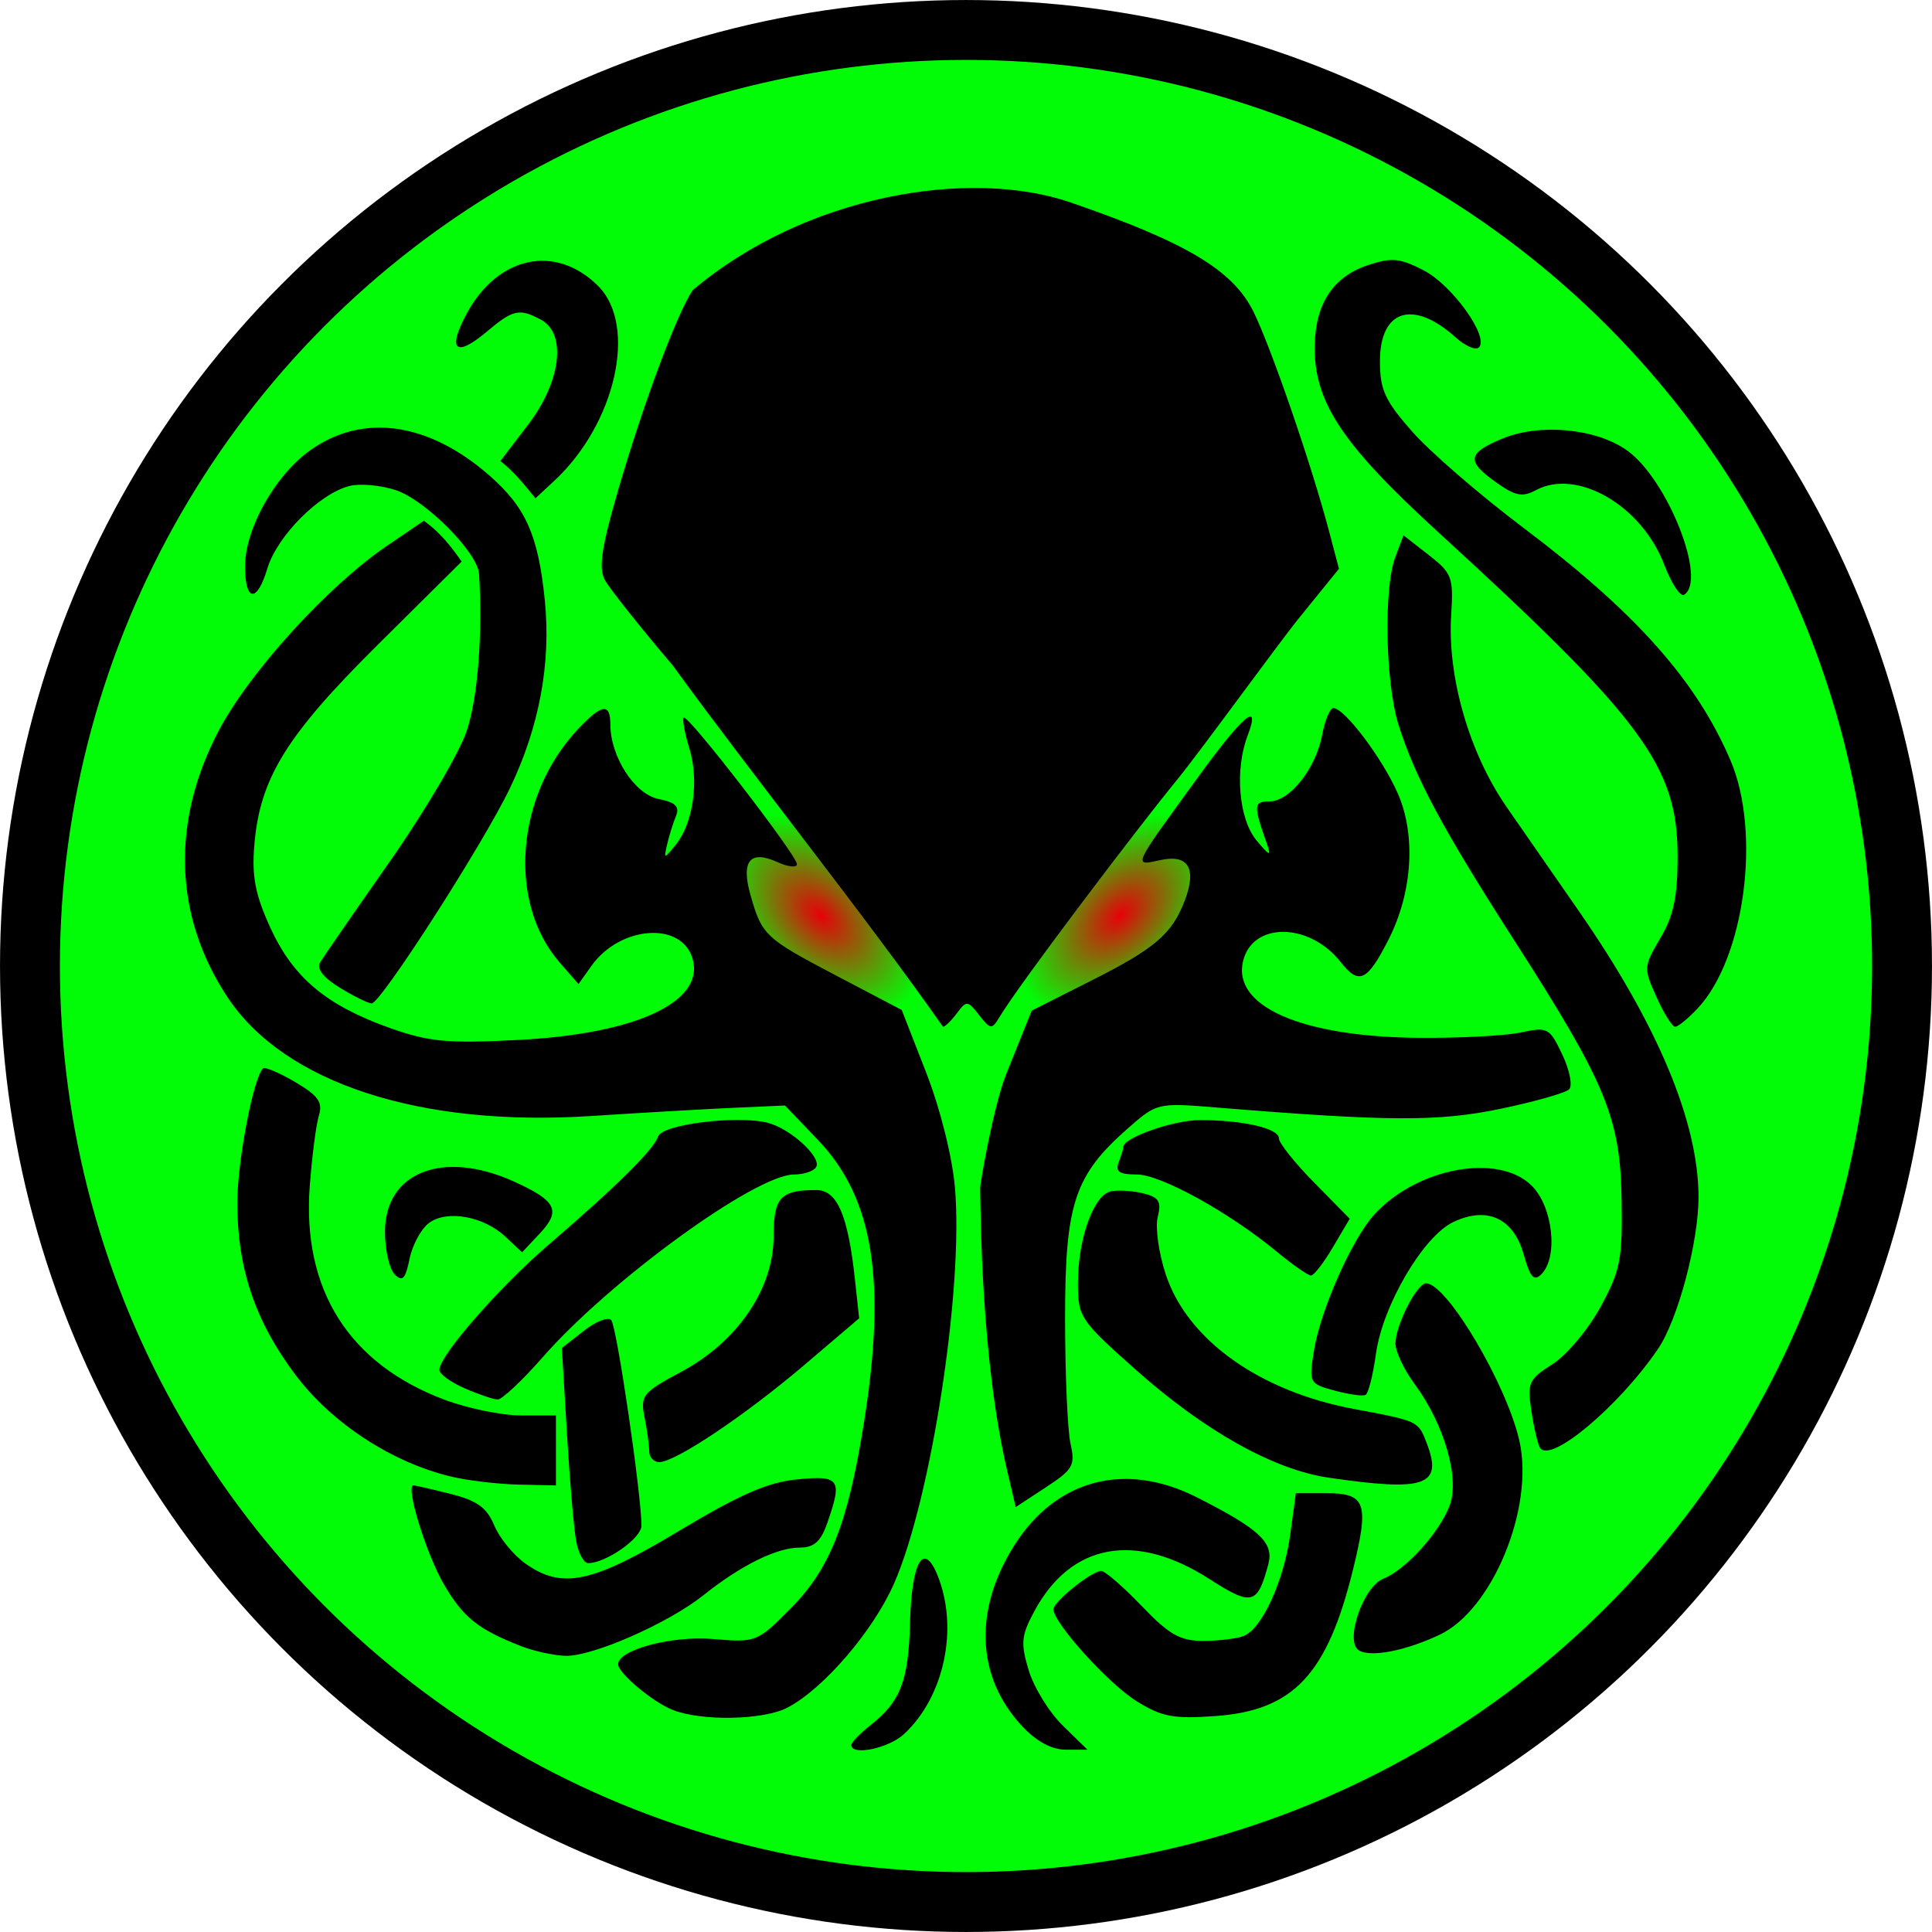 <svg width="512" height="512" version="1.1" viewBox="0 0 512 512" xmlns="http://www.w3.org/2000/svg" xmlns:xlink="http://www.w3.org/1999/xlink">
<defs>
<linearGradient id="linearGradient857">
<stop style="stop-color:#e7000a" offset="0"/>
<stop style="stop-color:#e7000a;stop-opacity:0" offset="1"/>
</linearGradient>
<radialGradient id="radialGradient859" cx="325.4" cy="17.804" r="24.134" gradientTransform="matrix(1.326 0 0 .829 -106.17 3.046)" gradientUnits="userSpaceOnUse" xlink:href="#linearGradient857"/>
<radialGradient id="radialGradient859-0" cx="325.4" cy="17.804" r="24.134" gradientTransform="matrix(1.326 0 0 .829 -469.82 366.7)" gradientUnits="userSpaceOnUse" xlink:href="#linearGradient857"/>
<filter id="filter1207" style="color-interpolation-filters:sRGB">
<feGaussianBlur in="SourceGraphic" result="result0" stdDeviation="2"/>
<feTurbulence baseFrequency="0.052" numOctaves="8" result="result1" seed="488" type="fractalNoise"/>
<feDisplacementMap in2="result1" result="result5" xChannelSelector="R"/>
<feComposite in="result0" in2="result5" operator="in" result="result2"/>
<feSpecularLighting lighting-color="rgb(226,252,180)" in="result2" result="result4" specularConstant="3.94" specularExponent="40" surfaceScale="3">
<feDistantLight azimuth="265" elevation="80"/>
</feSpecularLighting>
<feComposite in="result4" in2="result2" k1="5" k3="0.5" operator="arithmetic" result="result91"/>
<feBlend in2="result91" mode="darken" result="fbSourceGraphic"/>
<feGaussianBlur in="fbSourceGraphic" result="result0" stdDeviation="5"/>
<feSpecularLighting lighting-color="rgb(250,224,108)" in="result0" result="result1" specularExponent="20" surfaceScale="4">
<feDistantLight azimuth="225" elevation="50"/>
</feSpecularLighting>
<feComposite in="result1" in2="fbSourceGraphic" operator="in" result="result2"/>
<feComposite in="fbSourceGraphic" in2="result2" k2="0.5" k3="2" operator="arithmetic" result="result4"/>
<feBlend in2="result4" mode="multiply"/>
</filter>
</defs>
<g>
<circle cx="256" cy="256" r="248.06" style="fill:#18fd2b;paint-order:markers fill stroke;stop-color:#000000;stroke-linecap:round;stroke-linejoin:round;stroke-width:15.873;stroke:#000"/>
<circle cx="256" cy="256" r="248.06" style="fill:#18fd2b;filter:url(#filter1207);paint-order:markers fill stroke;stop-color:#000000"/>
</g>
<g style="mix-blend-mode:normal">
<ellipse transform="rotate(45)" cx="325.4" cy="17.804" rx="32.008" ry="20.005" style="fill:url(#radialGradient859);paint-order:markers fill stroke;stop-color:#000000"/>
<ellipse transform="matrix(-.707 .707 .707 .707 0 0)" cx="-38.26" cy="381.46" rx="32.008" ry="20.005" style="fill:url(#radialGradient859-0);paint-order:markers fill stroke;stop-color:#000000"/>
<path d="m225.61 462.44c0-0.687 2.323-3.076 5.163-5.31 7.868-6.189 9.993-11.722 10.39-27.047 0.423-16.305 3.602-21.772 7.308-12.564 5.615 13.948 1.794 32.071-8.853 41.99-4.101 3.821-14.009 5.894-14.009 2.931zm45.251-5.004c-12.151-13.007-12.898-30.809-2.013-47.973 11.092-17.49 29.411-22.27 48.4-12.629 16.568 8.412 20.386 11.981 18.882 17.646-2.882 10.852-4.337 11.221-15.648 3.962-19.628-12.595-36.641-9.475-46.348 8.5-3.499 6.479-3.692 8.458-1.532 15.67 1.36 4.54 5.424 11.139 9.03 14.665l6.558 6.411h-5.744c-3.741 0-7.781-2.18-11.585-6.252zm-92.629-4.302c-5.311-2.118-14.421-9.751-14.421-12.083 0-3.83 14.147-7.615 25.049-6.701 11.513 0.965 11.772 0.865 20.6-8.017 10.41-10.473 15.093-22.188 19.347-48.393 6.237-38.422 2.731-60.431-12.089-75.898l-8.692-9.072-13.352 0.594c-7.344 0.327-24.476 1.315-38.072 2.195-45.437 2.942-81.279-8.777-96.31-31.491-14.19-21.442-15.018-46.471-2.338-70.602 8.165-15.539 28.935-38.37 44.578-49.003l9.789-6.654c4.581 3.248 7.426 7.12 10.018 10.81l-22.168 21.991c-24.323 24.13-31.301 35.439-32.766 53.101-0.695 8.383 0.235 13.193 4.25 21.962 6.046 13.207 14.84 20.577 31.687 26.559 10.349 3.675 15.17 4.124 33.977 3.165 31.56-1.609 49.807-10.228 46.136-21.793-3.074-9.684-19.18-8.399-26.693 2.13l-3.458 4.846-4.95-5.668c-13.893-15.908-11.721-44.231 4.74-61.795 6.359-6.786 8.658-7.142 8.658-1.341 0 8.539 6.426 18.488 12.759 19.755 4.516 0.903 5.665 2.026 4.63 4.526-0.757 1.829-1.804 5.179-2.326 7.445-0.933 4.048-0.893 4.051 2.268 0.157 4.635-5.71 6.229-16.986 3.609-25.522-1.246-4.062-1.917-7.734-1.49-8.162 1.024-1.024 29.989 36.485 29.989 38.835 0 0.997-2.343 0.746-5.206-0.558-7.207-3.284-9.654-0.287-7.106 8.702 3.032 10.695 3.898 11.51 22.704 21.374l17.385 9.119 6.426 16.453c3.757 9.619 6.943 22.311 7.672 30.556 2.339 26.47-6.311 82.722-16.15 105.03-5.545 12.571-18.625 27.805-28.197 32.837-6.337 3.332-22.832 3.662-30.486 0.611zm122.9-2.353c-7.411-4.616-21.965-20.725-21.965-24.312 0-2 10.177-10.159 12.672-10.159 0.999 0 5.814 4.171 10.699 9.27 7.297 7.615 10.202 9.27 16.276 9.27 4.067 0 8.9-0.578 10.741-1.284 4.868-1.868 10.7-14.596 12.389-27.04l1.468-10.815h8.111c10.433 0 11.356 2.63 7.064 20.142-6.828 27.864-15.787 37.433-36.429 38.912-11.24 0.806-14.256 0.235-21.027-3.983zm-163.07-14.544c-11.372-4.45-15.287-7.587-20.418-16.361-4.662-7.972-10.289-26.227-8.085-26.227 0.511 0 4.973 1.018 9.915 2.263 6.953 1.751 9.551 3.627 11.484 8.293 1.374 3.317 5.068 7.86 8.209 10.097 9.783 6.966 17.596 5.318 40.813-8.606 16.14-9.68 23.536-12.904 31.32-13.652 11.297-1.085 11.994-0.062 7.928 11.597-1.707 4.897-3.499 6.487-7.312 6.487-6.06 0-15.63 4.732-25.446 12.583-9.319 7.453-29.444 16.301-36.623 16.1-3.083-0.087-8.387-1.245-11.786-2.575zm222.02 1.099c-3.778-2.442 1.194-16.888 6.528-18.966 5.851-2.279 14.844-12.2 17.549-19.359 2.735-7.237-1.374-21.528-9.263-32.221-2.8-3.795-5.091-8.62-5.091-10.722 0-4.811 5.675-15.977 8.12-15.977 5.514 0 21.385 26.812 24.744 41.802 3.957 17.657-7.122 44.639-21.058 51.285-9.032 4.307-18.478 6.132-21.53 4.159zm-207.36-28.752c-0.612-3.116-1.722-15.94-2.467-28.499l-1.354-22.834 5.746-4.52c3.16-2.486 6.456-3.798 7.325-2.916 1.45 1.473 8.015 46.118 8.015 54.51 0 3.33-9.404 9.923-14.154 9.923-1.099 0-2.499-2.549-3.111-5.665zm114.21-18.76c-6.952-29.697-7.01-67.763-7.183-74.853-0.035-1.421 3.622-22.156 6.92-30.362l6.748-16.788 15.749-7.926c16.914-8.512 21.455-12.399 24.818-21.244 3.238-8.517 0.93-12.346-6.461-10.723-7.296 1.603-7.572 2.219 9.568-21.421 12.33-17.006 17.183-21.137 13.523-11.51-3.433 9.029-2.33 22.028 2.348 27.675 3.456 4.172 3.989 4.367 2.81 1.03-3.647-10.323-3.586-11.33 0.682-11.33 5.395 0 12.268-8.727 13.955-17.719 0.722-3.85 2.055-7.001 2.961-7.001 2.922 0 12.848 13.127 17.011 22.496 4.923 11.08 3.968 26.355-2.432 38.9-5.629 11.033-7.815 12.059-12.635 5.931-8.275-10.521-23.262-10.744-25.862-0.385-3.03 12.071 15.417 20.173 46.532 20.439 10.763 0.092 22.93-0.549 27.038-1.423 7.137-1.52 7.626-1.259 11.013 5.879 1.949 4.108 2.76 8.247 1.801 9.198-0.959 0.951-9.159 3.275-18.223 5.165-16.442 3.428-29.77 3.364-75.349-0.362-15.458-1.264-15.685-1.21-23.296 5.472-14.239 12.502-16.713 19.965-16.709 50.397 2e-3 14.729 0.648 29.66 1.435 33.181 1.298 5.806 0.689 6.887-6.546 11.624l-7.977 5.223zm-147.17 1.534c-15.788-3.706-31.777-14.127-41.478-27.034-10.701-14.235-15.423-28.264-15.388-45.722 0.023-10.931 4.23-32.892 6.796-35.457 0.495-0.495 4.335 1.126 8.532 3.602 6.122 3.612 7.367 5.36 6.291 8.838-0.737 2.385-1.829 10.825-2.425 18.756-2.063 27.425 10.39 47.125 35.8 56.632 6.08 2.275 15.192 4.136 20.248 4.136h9.193v18.54l-9.785-0.207c-5.382-0.114-13.384-1.052-17.782-2.084zm232.27 0.231c-14.515-2.126-32.821-12.381-51.036-28.589-14.768-13.141-15.327-13.977-15.332-22.908-6e-3 -11.866 4.18-23.492 8.781-24.387 1.972-0.384 5.842-0.131 8.6 0.561 4.099 1.029 4.785 2.172 3.759 6.263-0.691 2.753 0.279 9.626 2.155 15.275 5.732 17.258 24.781 30.874 49.756 35.567 17.348 3.259 17.124 3.153 19.443 9.252 4.223 11.107-0.485 12.722-26.126 8.966zm-179.98-6.951c0-1.558-0.558-5.62-1.239-9.027-1.159-5.797-0.531-6.574 9.785-12.102 14.851-7.958 24.413-21.977 24.413-35.789 0-10.402 1.786-12.347 11.339-12.347 5.514 0 8.376 6.634 10.22 23.689l1.114 10.3-14.465 12.32c-15.695 13.368-34.236 25.789-38.496 25.789-1.469 0-2.67-1.275-2.67-2.832zm236.06-0.977c-0.589-0.954-1.619-5.353-2.289-9.777-1.124-7.425-0.692-8.377 5.612-12.374 3.756-2.382 9.476-9.194 12.712-15.139 5.285-9.71 5.853-12.619 5.587-28.629-0.359-21.628-4.155-30.749-28.683-68.915-18.608-28.954-26.148-43.028-30.458-56.848-3.467-11.116-3.929-36.214-0.818-44.396l2.173-5.716 6.657 5.187c6.205 4.835 6.61 5.915 5.973 15.903-1.049 16.446 4.804 36.681 14.75 50.988 4.726 6.799 13.328 19.193 19.116 27.541 20.858 30.087 31.628 55.803 31.682 75.649 0.031 11.973-5.476 32.635-10.767 40.386-10.458 15.319-28.569 30.471-31.245 26.141zm-284.98-15.742c-3.682-1.6-6.695-3.798-6.695-4.884 0-3.757 15.9-21.96 29.038-33.244 17.947-15.414 27.821-25.184 28.942-28.636 1.033-3.184 20.872-5.66 29-3.62 6.03 1.514 14.436 9.217 12.853 11.779-0.659 1.065-3.283 1.937-5.832 1.937-10.142 0-48.725 28.029-66.532 48.332-5.477 6.245-10.886 11.33-12.019 11.3-1.133-0.031-5.073-1.364-8.755-2.965zm230.55 0.607c-6.712-1.819-6.829-2.044-5.481-10.512 1.726-10.838 10.107-29.734 16.064-36.214 11.412-12.415 32.928-16.313 41.689-7.553 5.595 5.594 7.037 18.918 2.536 23.419-1.987 1.987-2.98 0.881-4.693-5.224-2.704-9.636-9.745-12.862-18.702-8.569-7.959 3.815-18.698 22.131-20.452 34.885-0.769 5.592-2.007 10.496-2.75 10.897-0.744 0.402-4.439-0.107-8.211-1.129zm-249.09-30.805c-1.416-1.416-2.575-6.494-2.575-11.283 0-15.851 15.432-21.842 34.25-13.296 11.196 5.084 12.478 7.673 6.795 13.723l-4.706 5.009-4.364-4.1c-5.817-5.464-15.524-7.222-20.306-3.675-2.079 1.542-4.397 5.817-5.15 9.501-1.096 5.357-1.885 6.182-3.945 4.122zm233.76-6.022c-12.804-10.554-30.771-20.448-37.131-20.448-4.631 0-5.72-0.746-4.756-3.258 0.688-1.792 1.25-3.622 1.25-4.067 0-2.438 13.285-7.094 20.24-7.094 11.448 0 20.959 2.188 20.959 4.822 0 1.236 4.226 6.537 9.39 11.78l9.39 9.534-4.444 7.532c-2.444 4.143-5.068 7.532-5.831 7.532-0.763 0-4.843-2.849-9.068-6.331zm-160.13-155.43c-8.699-10.224-16.789-20.421-17.977-22.66-1.649-3.107-0.81-8.702 3.544-23.64 6.683-22.928 15.454-46.485 19.749-53.041 29.901-25.287 73.373-32.471 100.15-23.293 30.686 10.577 43.052 17.962 48.485 28.955 4.682 9.474 15.386 40.566 20.061 58.273l2.604 9.864-10.533 12.999c-5.793 7.149-26.127 35.306-32.531 43.126-10.395 12.692-41.566 53.791-46.957 62.769-1.956 3.257-2.349 3.212-5.33-0.604-3.04-3.89-3.368-3.919-5.894-0.515-1.471 1.983-3.132 3.605-3.69 3.605-21.349-30.435-49.468-65.313-71.679-95.838zm260.77 87.965c-3.455-7.663-3.428-8.079 1.02-15.618 3.506-5.942 4.57-10.989 4.57-21.676 0-23.894-9.116-36.219-63.758-86.211-25.29-23.137-32.691-34.385-32.41-49.255 0.21-11.084 4.953-18.192 14.17-21.234 6.247-2.062 8.429-1.851 14.743 1.426 7.553 3.92 17.368 17.634 14.6 20.402-0.84 0.84-3.609-0.347-6.154-2.638-11.296-10.167-20.076-7.397-20.076 6.334 0 7.515 1.339 10.429 8.566 18.639 4.712 5.352 17.921 16.777 29.354 25.387 29.791 22.436 45.872 40.48 54.958 61.665 8.211 19.145 3.806 52.489-8.691 65.791-2.512 2.674-5.192 4.862-5.955 4.862-0.763 0-2.985-3.543-4.938-7.872zm-348.92-2.467c-4.341-2.647-6.244-5.063-5.266-6.687 0.842-1.399 9.154-13.429 18.471-26.734 9.317-13.305 18.506-28.905 20.42-34.667 2.918-8.786 4.236-25.579 3.26-41.56-0.347-5.688-14.199-19.626-22.095-22.231-3.951-1.304-9.434-1.806-12.186-1.115-8.053 2.021-19.241 13.251-21.838 21.919-2.746 9.165-5.899 8.831-5.899-0.625 0-9.841 7.849-23.909 17.062-30.583 13.957-10.11 31.505-7.69 47.768 6.59 9.601 8.43 12.871 15.811 14.609 32.98 1.688 16.671-1.45 33.582-9.245 49.829-7.086 14.768-34.249 57.047-36.644 57.035-0.891-4e-3 -4.679-1.873-8.418-4.152zm350.93-112.21c-5.952-15.585-23.057-25.499-33.943-19.674-3.603 1.928-5.491 1.567-10.517-2.012-7.998-5.695-7.727-7.742 1.541-11.614 9.917-4.144 24.89-2.741 33.093 3.1 10.725 7.637 21.317 34.432 15.124 38.26-0.988 0.61-3.372-3.016-5.298-8.06zm-308.39-27.389 7.363-9.646c8.7-11.398 10.247-24.122 3.379-27.798-5.771-3.089-7.345-2.733-14.484 3.274-8.167 6.872-10.407 4.739-5.172-4.923 8.282-15.284 23.611-18.49 34.82-7.281 10.5 10.5 4.647 36.494-11.62 51.614l-4.999 4.646c-2.735-3.365-5.602-6.999-9.287-9.885z" style="mix-blend-mode:normal;stroke-width:2.06"/>
</g>
</svg>

